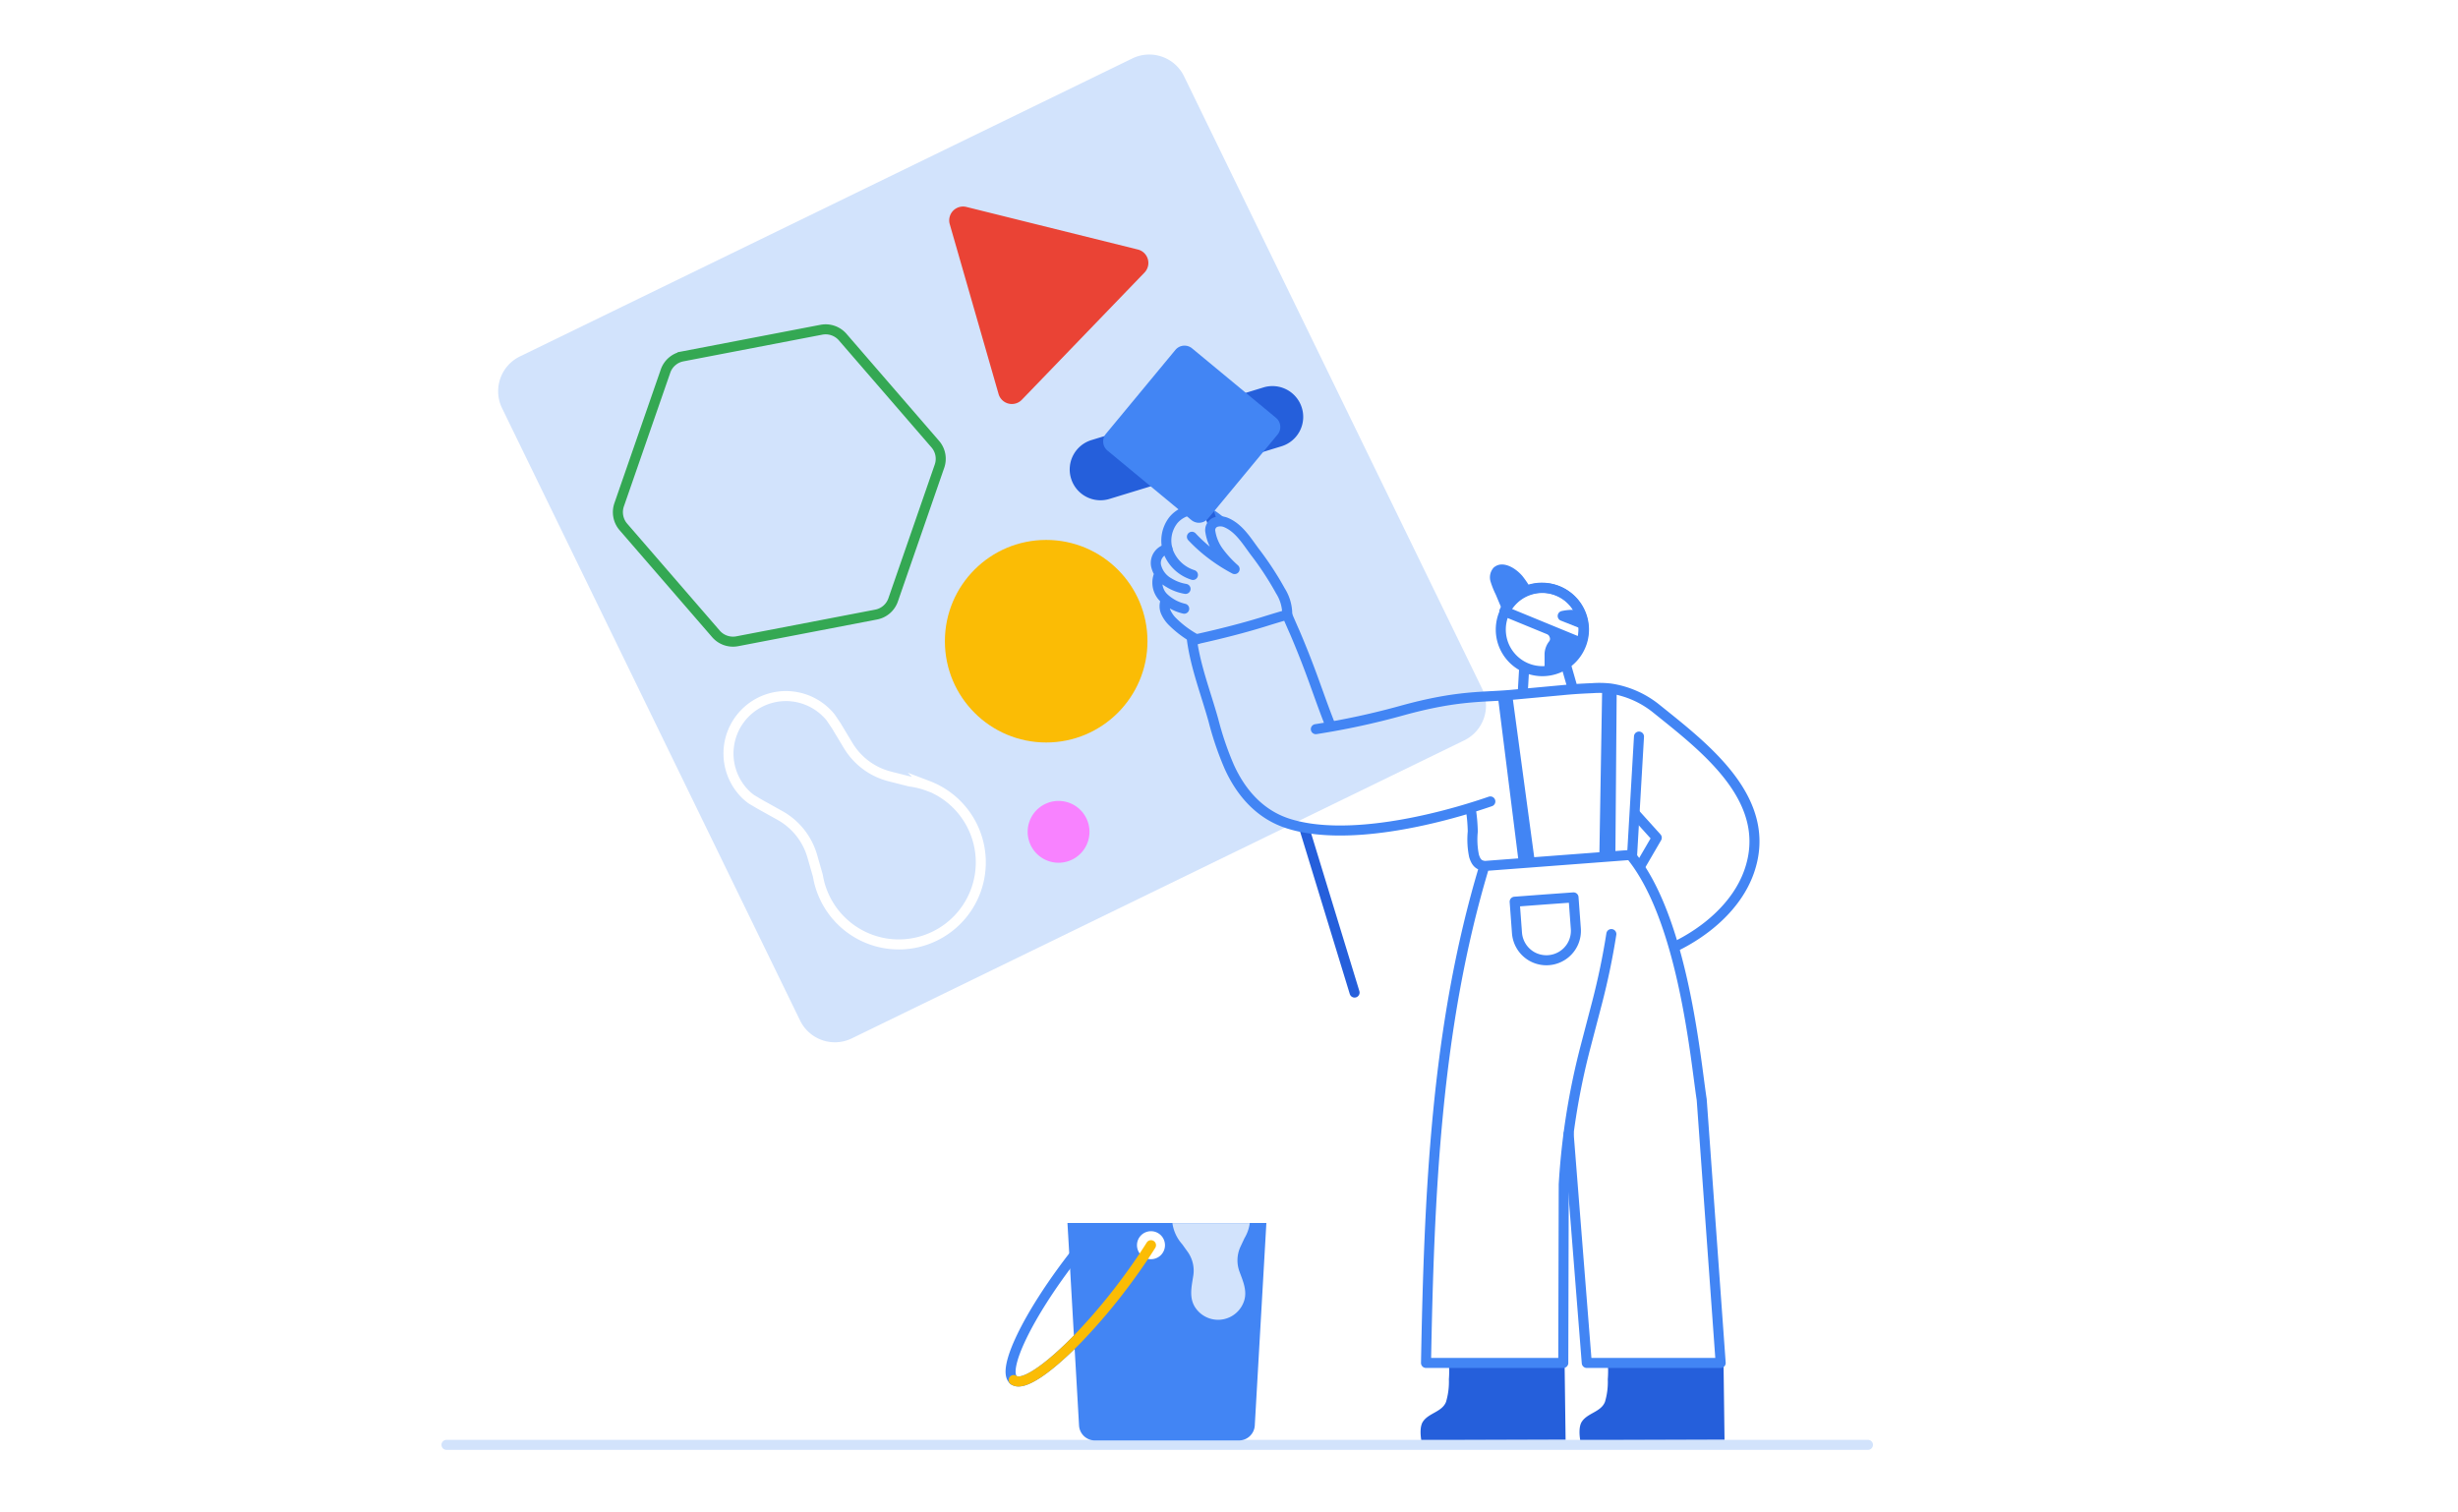 <svg width="520" height="320" viewBox="0 0 520 320" fill="none" xmlns="http://www.w3.org/2000/svg"><rect x="0" y="0" width="520" height="320" fill="#333333" stroke="none"/><g clip-path="url(#a)"><path fill="#fff" d="M0 0h520v320H0z"/><path d="M306.52 288.365a23.506 23.506 0 0 1 0 3.46 14.98 14.98 0 0 1-.605 4.776c-.828 2.123-3.619 2.335-4.85 4.129-.754 1.061-.542 3.046-.382 4.012l30.525-.096-.212-16.186m9.138-.095c.09 1.151.09 2.308 0 3.46a14.695 14.695 0 0 1-.595 4.776c-.828 2.123-3.619 2.335-4.85 4.129-.754 1.061-.542 3.046-.382 4.012l30.525-.096-.212-16.186" fill="#255FDB"/><path d="M313.544 145.705 250.491 16.141a8.183 8.183 0 0 0-10.939-3.777L109.988 75.416a8.183 8.183 0 0 0-3.777 10.94l63.052 129.564a8.184 8.184 0 0 0 10.939 3.777l129.565-63.053a8.184 8.184 0 0 0 3.777-10.939z" fill="#D2E3FC"/><path d="M316.147 119.935h.053c1.645-1.252 4.193 0 5.859 1.921a20.963 20.963 0 0 1 3.301 5.923c.573 1.337 1.454 3.354 2.027 4.68l-9.489-3.184-1.475-3.502a18.004 18.004 0 0 1-1.061-2.643 3.07 3.07 0 0 1 .785-3.195z" fill="#4285F4"/><path d="m275.942 175.265 10.625 34.738" stroke="#255FDB" stroke-width="2.123" stroke-linecap="round" stroke-linejoin="round"/><path d="M94.457 305.697h300.719" stroke="#D2E3FC" stroke-width="2.123" stroke-linecap="round" stroke-linejoin="round"/><path d="m322.154 146.374.287-4.967m10.242 4.15-1.412-4.925m-52.898 13.639a158.805 158.805 0 0 0 18.277-3.949c11.93-3.29 17.077-2.749 23.233-3.322l10.614-.976c2.25-.223 4.076-.329 6.368-.425a20.965 20.965 0 0 1 3.832.075 20.168 20.168 0 0 1 9.552 4.139c10.327 8.311 25.219 19.444 19.742 34.718-2.547 7.111-9.011 12.556-15.655 15.772" stroke="#4285F4" stroke-width="2.123" stroke-linecap="round" stroke-linejoin="round"/><path d="M315.287 169.565c-11.675 4.033-30.684 8.555-42.795 4.67-5.933-1.9-9.977-6.506-12.481-12.099a66.117 66.117 0 0 1-3.301-9.712c-1.561-5.615-3.736-11.166-4.543-16.982 0 0 8.491-1.762 15.868-4.108 2.122-.658 4.245-1.273 4.245-1.273s1.38 3.184 1.624 3.715c3.651 8.565 4.766 12.63 7.43 19.433m63.948 27.649-31.152 2.356c-1.369-.138-1.889-.827-2.292-2.122a17.183 17.183 0 0 1-.266-5.159 34.643 34.643 0 0 0-.403-4.638m34.112 9.563 1.454-25.017m-32.796 27.681c-10.19 33.879-11.601 69.478-12.259 104.843h29.039l.095-37.764a150.009 150.009 0 0 1 4.543-28.859l2.516-9.626a150.18 150.18 0 0 0 3.014-14.488" stroke="#4285F4" stroke-width="2.123" stroke-linecap="round" stroke-linejoin="round"/><path d="M344.91 180.858c11.219 13.565 13.798 43.463 15.093 51.795l4.012 55.712h-28.328l-3.832-48.494m-79.486-118.227a8.242 8.242 0 0 1-5.169-4.776 7.015 7.015 0 0 1 1.062-6.856 6.078 6.078 0 0 1 6.58-1.826c.576.217 1.13.487 1.656.807.563.371 1.422 1.061 1.666 1.231" stroke="#4285F4" stroke-width="2.123" stroke-linecap="round" stroke-linejoin="round"/><path d="M246.977 116.157a3.013 3.013 0 0 0-2.42 3.46 5.539 5.539 0 0 0 2.749 3.672 9.722 9.722 0 0 0 3.502 1.306m-5.752-2.675a4.464 4.464 0 0 0 1.146 4.553 9.317 9.317 0 0 0 4.32 2.314m-3.926-1.687a3.066 3.066 0 0 0 0 2.313 6.676 6.676 0 0 0 1.305 1.964 21.97 21.97 0 0 0 5.222 3.906" stroke="#4285F4" stroke-width="2.123" stroke-linecap="round" stroke-linejoin="round"/><path d="m240.725 52.793-36.288-9.011a2.932 2.932 0 0 0-3.54 2.138 2.918 2.918 0 0 0 .027 1.513l10.327 35.927a2.928 2.928 0 0 0 4.924 1.22l25.951-26.916a2.934 2.934 0 0 0 .703-2.84 2.932 2.932 0 0 0-2.104-2.031z" fill="#EA4335"/><path d="m250.469 92.064 8.321 25.611" stroke="#255FDB" stroke-width="2.123" stroke-linecap="round" stroke-linejoin="round"/><path d="m267.598 82.986-36.384 11.137a5.444 5.444 0 0 0-3.612 6.8l.003.011a5.445 5.445 0 0 0 6.8 3.612l36.384-11.137a5.445 5.445 0 0 0 3.612-6.8l-.003-.01a5.445 5.445 0 0 0-6.8-3.613z" fill="#255FDB" stroke="#255FDB" stroke-width="2.123" stroke-linecap="round" stroke-linejoin="round"/><path d="m269.943 88.402-17.75-14.694a2.515 2.515 0 0 0-3.541.334l-14.694 17.75a2.515 2.515 0 0 0 .333 3.541l17.75 14.694a2.515 2.515 0 0 0 3.541-.333l14.694-17.75a2.516 2.516 0 0 0-.333-3.542z" fill="#4285F4"/><path d="m173.774 69.764-29.389 5.647a4.743 4.743 0 0 0-3.598 3.13l-9.807 28.265a4.777 4.777 0 0 0 .902 4.681l19.582 22.628a4.769 4.769 0 0 0 4.5 1.56l29.379-5.646a4.758 4.758 0 0 0 3.609-3.121l9.796-28.264a4.744 4.744 0 0 0-.891-4.68l-19.583-22.64a4.778 4.778 0 0 0-4.5-1.56z" stroke="#34A853" stroke-width="2.123" stroke-miterlimit="10"/><path d="m319.989 147.489 4.681 34.622-3.407.169-4.363-34.791m25.123-1.943-.287 36.119-3.396.01.594-35.343" fill="#4285F4"/><path d="M326.166 142.001a8.8 8.8 0 1 0 0-17.598 8.8 8.8 0 0 0 0 17.598z" fill="#fff" stroke="#4285F4" stroke-width="2.123" stroke-miterlimit="10"/><path d="M334.509 136.004a8.796 8.796 0 0 0-4.976-11.001 8.795 8.795 0 0 0-11.273 4.325l16.249 6.676z" stroke="#4285F4" stroke-width="2.123" stroke-linecap="round" stroke-linejoin="round"/><path d="M326.76 133.553s1.677 1.188.987 2.122a4.595 4.595 0 0 0-.987 2.664v3.97s7.143-.499 7.896-5.986l-7.896-2.77zm7.25-4.437c-1.196-.154-2.41-.1-3.588.159a1.064 1.064 0 0 0-.706 1.643c.134.198.33.344.558.416l4.68 1.868-.944-4.086z" fill="#4285F4"/><path d="M221.324 157.094c11.835 0 21.429-9.594 21.429-21.429 0-11.835-9.594-21.429-21.429-21.429-11.835 0-21.429 9.594-21.429 21.429 0 11.835 9.594 21.429 21.429 21.429z" fill="#FBBC05"/><path d="M196.381 166.317a17.24 17.24 0 0 0-3.895-.965l-4.192-1.062a14.447 14.447 0 0 1-8.863-6.559l-2.515-4.182-1.2-1.772a10.284 10.284 0 0 0-1.061-1.147 12.153 12.153 0 0 0-16.887 17.481c.371.355.764.685 1.179.987l1.793 1.062 4.246 2.366a14.435 14.435 0 0 1 6.856 8.629l1.189 4.15a16.774 16.774 0 0 0 1.114 3.864 17.361 17.361 0 0 0 12.799 10.354 17.355 17.355 0 0 0 9.363-33.28l.074.074z" stroke="#fff" stroke-width="2.123" stroke-miterlimit="10"/><path d="M223.945 182.535a6.538 6.538 0 1 0 0-13.076 6.538 6.538 0 0 0 0 13.076z" fill="#F882FF"/><path d="m346.004 172.272 4.49 4.978-3.471 5.964m-20.358 7.101-6.23.467.488 6.602a6.264 6.264 0 0 0 3.057 4.925 6.268 6.268 0 0 0 7.1-.531v0a6.215 6.215 0 0 0 2.293-5.307l-.489-6.602-6.219.446z" stroke="#4285F4" stroke-width="2.123" stroke-linecap="round" stroke-linejoin="round"/><path d="M272.322 130.082a9.289 9.289 0 0 0-1.432-5.042 66.4 66.4 0 0 0-5.445-8.31c-1.699-2.271-3.291-4.967-5.997-6.146a3.101 3.101 0 0 0-2.324-.095 1.815 1.815 0 0 0-1.062 2.048 9.665 9.665 0 0 0 1.794 4.246 23.428 23.428 0 0 0 3.333 3.619 35.201 35.201 0 0 1-4.511-2.834 32.495 32.495 0 0 1-4.522-4.001" fill="#D2E3FC"/><path d="M272.322 130.082a9.289 9.289 0 0 0-1.432-5.042 66.4 66.4 0 0 0-5.445-8.31c-1.699-2.271-3.291-4.967-5.997-6.146a3.101 3.101 0 0 0-2.324-.095 1.815 1.815 0 0 0-1.062 2.048 9.665 9.665 0 0 0 1.794 4.246 23.428 23.428 0 0 0 3.333 3.619 35.201 35.201 0 0 1-4.511-2.834 32.495 32.495 0 0 1-4.522-4.001m-37.711 178.417c-2.632-2.038 2.972-13.692 12.535-26.067" stroke="#4285F4" stroke-width="2.123" stroke-linecap="round" stroke-linejoin="round"/><path d="m267.907 258.752-2.452 42.827a3.358 3.358 0 0 1-3.343 3.184h-30.494a3.356 3.356 0 0 1-3.343-3.184l-1.178-20.612-.987-17.332-.287-4.883h42.084z" fill="#4285F4"/><path d="M262.41 263.815a6.878 6.878 0 0 0-.191 5.233c.785 2.123 1.751 4.245.87 6.485a5.785 5.785 0 0 1-9.977 1.454c-1.655-2.123-1.061-4.575-.679-7.016a6.865 6.865 0 0 0-1.178-5.116l-1.178-1.634a8.43 8.43 0 0 1-2.049-4.437h16.367a8.295 8.295 0 0 1-.329 1.454 8.638 8.638 0 0 1-.796 1.741l-.86 1.836z" fill="#D2E3FC"/><path d="M243.496 263.454c-1.932 3.089-4.245 6.369-6.856 9.765a124.026 124.026 0 0 1-8.661 10.041c-6.368 6.516-11.675 10.146-13.533 8.724" stroke="#4285F4" stroke-width="2.123" stroke-linecap="round" stroke-linejoin="round"/><path d="M243.496 265.354a1.9 1.9 0 1 0-.001-3.8 1.9 1.9 0 0 0 .001 3.8z" stroke="#fff" stroke-width="2.123" stroke-linecap="round" stroke-linejoin="round"/><path d="M243.496 263.454c-1.932 3.089-4.245 6.369-6.856 9.765a124.026 124.026 0 0 1-8.661 10.041c-6.368 6.516-11.675 10.146-13.533 8.724" stroke="#FBBC05" stroke-width="2.123" stroke-linecap="round" stroke-linejoin="round"/></g><defs><clipPath id="a"><path fill="#fff" d="M0 0h520v320H0z"/></clipPath></defs></svg>